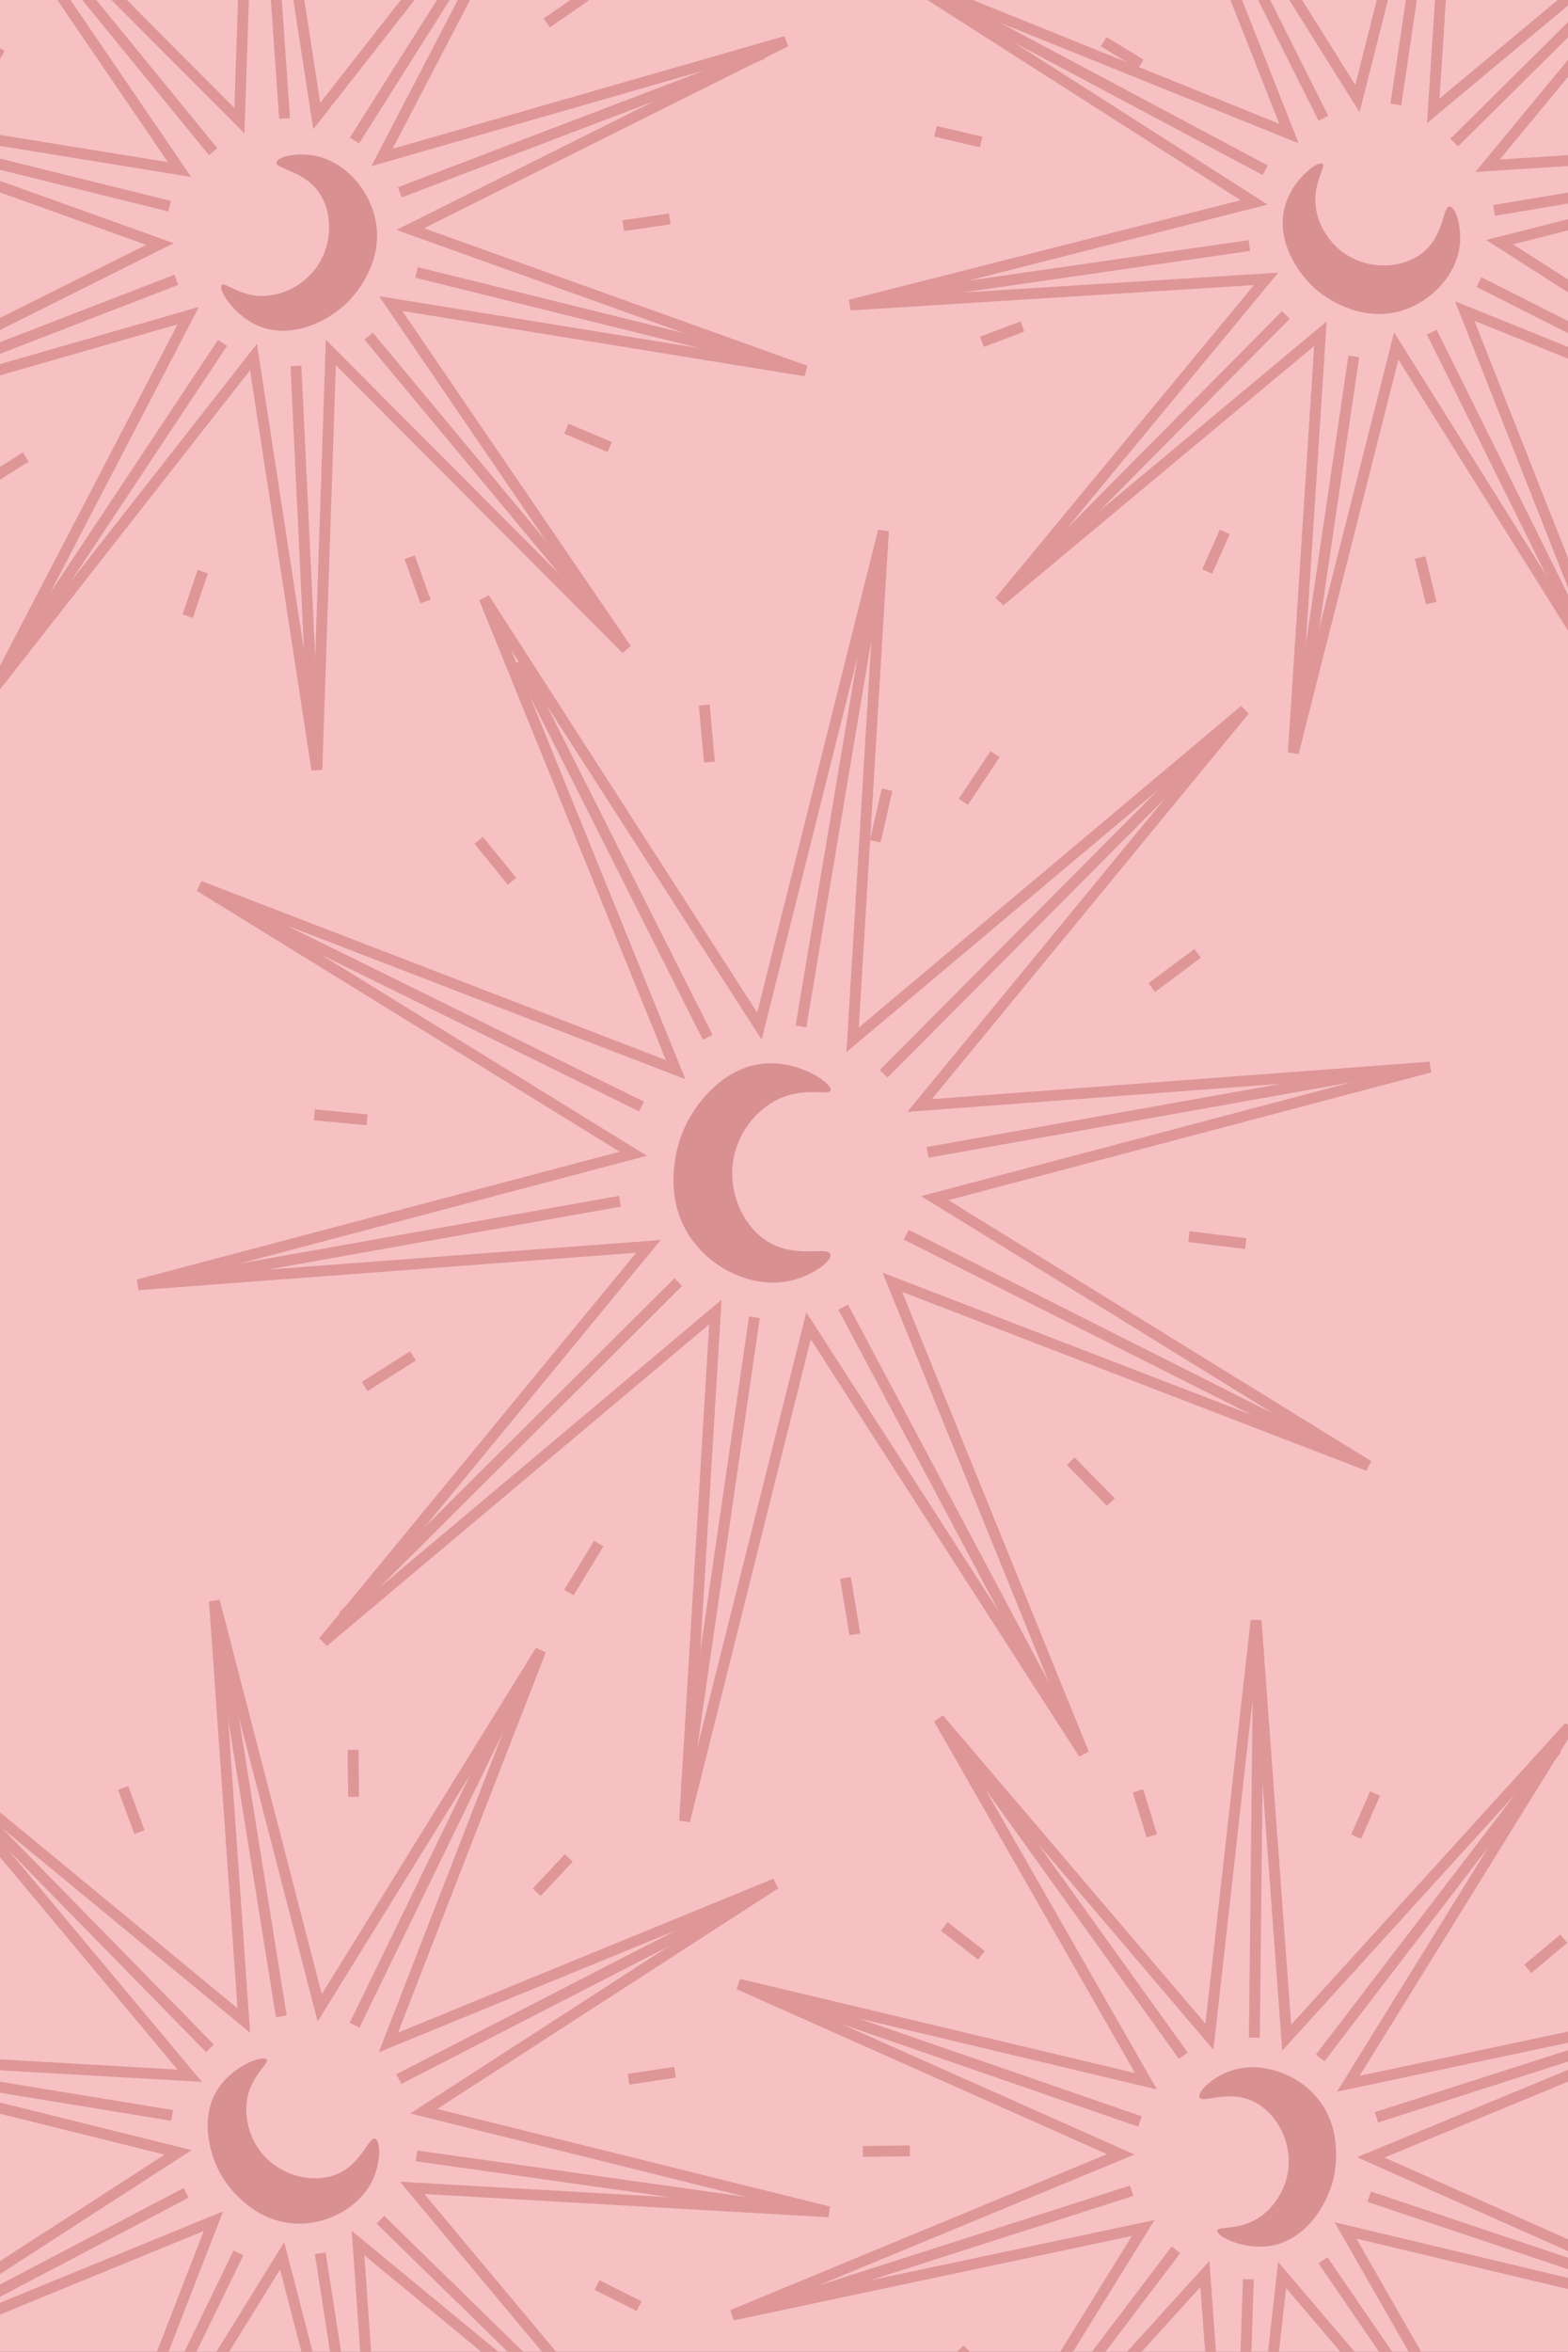<?xml version="1.0" encoding="UTF-8"?>
<svg xmlns="http://www.w3.org/2000/svg" viewBox="0 0 577 865">
  <rect x="0" y="0" width="577" height="865" fill="#333333" stroke="none"/>
  <defs>
    <style>
      .cls-1, .cls-2 {
        stroke-width: 0px;
      }

      .cls-1, .cls-3 {
        fill: #f7c1c4;
      }

      .cls-2 {
        fill: #d89091;
      }

      .cls-4 {
        fill: none;
        stroke: #de9697;
      }

      .cls-4, .cls-3 {
        stroke-width: 4px;
      }

      .cls-3 {
        stroke: #fff;
      }
    </style>
  </defs>
  <g id="_Слой_1" data-name=" Слой 1">
    <line class="cls-3" x1="242.37" y1="305.97" x2="245.59" y2="322.3"/>
    <line class="cls-3" x1="324.92" y1="305.52" x2="322.47" y2="321.98"/>
    <line class="cls-3" x1="394.3" y1="355.43" x2="381.15" y2="365.63"/>
    <line class="cls-3" x1="393.76" y1="516.02" x2="380.24" y2="506.3"/>
    <line class="cls-3" x1="174.31" y1="516.48" x2="185.89" y2="504.52"/>
    <line class="cls-4" x1="146.83" y1="435.91" x2="163.46" y2="436.34"/>
    <line class="cls-3" x1="172.37" y1="355.46" x2="185.13" y2="366.14"/>
  </g>
  <g id="_Слой_2" data-name="Слой 2">
    <rect class="cls-1" width="577" height="867.92"/>
    <g>
      <line class="cls-4" x1="-5.13" y1="177.33" x2="9.48" y2="168.09"/>
      <line class="cls-4" x1="-14.13" y1="11.58" x2=".69" y2="20.5"/>
      <line class="cls-4" x1="215.41" y1="-1.38" x2="201.18" y2="8.44"/>
      <line class="cls-4" x1="246.45" y1="80.5" x2="229.34" y2="83"/>
      <line class="cls-4" x1="224.36" y1="164.41" x2="208.43" y2="157.67"/>
      <line class="cls-4" x1="156.58" y1="221.23" x2="150.76" y2="204.95"/>
      <line class="cls-4" x1="69.06" y1="226.62" x2="74.62" y2="210.25"/>
      <path class="cls-2" d="M81.51,104.87c1.11-1.42,6.66,4.23,15.55,3.99,7.3-.2,16.06-4.35,20.77-12.7,4.74-8.39,4.16-18.85-.51-25.48-5.68-8.05-15.97-8.44-15.58-10.98.33-2.16,8.09-3.88,15.16-2.19,10.17,2.44,18.73,11.93,21.16,22.83,3.79,16.94-8.92,29.62-10.35,31.01-7.17,6.92-19.73,13.03-31.18,9.05-10.11-3.51-16.33-13.83-15.01-15.54Z"/>
      <polygon class="cls-4" points="58.87 89.75 -86.58 37.6 66.07 62.36 -20.66 -64.72 88.1 44.38 93.23 -109.09 116.55 42.69 211.58 -78.56 140.57 57.92 289.19 15.21 150.96 84.26 289.7 134 296.41 136.4 143.77 111.65 230.49 238.73 121.74 129.62 116.6 283.1 93.28 131.32 -1.75 252.57 69.27 116.09 -79.35 158.8 58.87 89.75"/>
      <line class="cls-4" x1="153.27" y1="100.2" x2="289.7" y2="134"/>
      <line class="cls-4" x1="-73.99" y1="42.05" x2="62.44" y2="75.85"/>
      <line class="cls-4" x1="-68.15" y1="154.35" x2="64.9" y2="102.9"/>
      <line class="cls-4" x1="2.25" y1="246.11" x2="81.87" y2="126.13"/>
      <line class="cls-4" x1="-11.8" y1="-54.68" x2="78.44" y2="55.8"/>
      <line class="cls-4" x1="94.78" y1="-99.04" x2="104.72" y2="43.58"/>
      <line class="cls-4" x1="280.71" y1="19.83" x2="147.12" y2="70.74"/>
      <line class="cls-4" x1="206.87" y1="-69.15" x2="130.45" y2="51.67"/>
      <line class="cls-4" x1="227.09" y1="233.55" x2="135.67" y2="123.64"/>
      <line class="cls-4" x1="114.93" y1="261.42" x2="108.91" y2="134.6"/>
    </g>
    <line class="cls-4" x1="526.7" y1="221.82" x2="522.57" y2="205.06"/>
    <line class="cls-4" x1="444.23" y1="210.19" x2="450.69" y2="195.63"/>
    <line class="cls-4" x1="406.13" y1="15.32" x2="419.76" y2="23.64"/>
    <line class="cls-4" x1="344.25" y1="48.28" x2="361.06" y2="52.24"/>
    <path class="cls-2" d="M486.64,60.21c1.52.96-3.57,7.03-2.48,15.84.9,7.24,5.87,15.54,14.61,19.42,8.79,3.9,19.13,2.33,25.28-2.96,7.46-6.41,6.86-16.69,9.42-16.54,2.18.12,4.64,7.67,3.63,14.86-1.45,10.35-10.06,19.76-20.66,23.23-16.47,5.39-30.3-6.02-31.82-7.31-7.57-6.46-14.84-18.36-11.99-30.12,2.52-10.38,12.18-17.56,14-16.41Z"/>
    <polygon class="cls-4" points="499.51 36.25 537.38 -113.34 527.42 40.77 645.43 -57.64 547.41 60.94 700.46 51.32 551.82 89.07 681.47 171.89 538.99 114.4 595.71 258.04 513.8 127.26 477.67 269.95 475.93 276.85 485.89 122.74 367.88 221.14 465.9 102.56 312.85 112.19 461.49 74.44 331.84 -8.39 474.32 49.11 417.6 -94.53 499.51 36.25"/>
    <line class="cls-4" x1="498.18" y1="131.09" x2="477.67" y2="269.95"/>
    <line class="cls-4" x1="534.17" y1="-100.41" x2="513.66" y2="38.45"/>
    <line class="cls-4" x1="423.1" y1="-83.83" x2="487.01" y2="43.5"/>
    <line class="cls-4" x1="338.64" y1="-5.03" x2="465.55" y2="62.6"/>
    <line class="cls-4" x1="636.29" y1="-47.87" x2="535.13" y2="52.44"/>
    <line class="cls-4" x1="690.62" y1="53.82" x2="549.8" y2="77.39"/>
    <line class="cls-4" x1="590.3" y1="250.06" x2="526.87" y2="122.15"/>
    <line class="cls-4" x1="671.66" y1="168.11" x2="544.23" y2="103.74"/>
    <line class="cls-4" x1="372.7" y1="217.27" x2="473.19" y2="115.85"/>
    <line class="cls-4" x1="334.24" y1="108.45" x2="459.72" y2="90.3"/>
    <line class="cls-4" x1="361.33" y1="125.72" x2="376.24" y2="120.1"/>
    <g>
      <line class="cls-4" x1="366.18" y1="277.36" x2="354.49" y2="294.89"/>
      <line class="cls-4" x1="440.7" y1="350.64" x2="423.8" y2="363.24"/>
      <line class="cls-4" x1="458.43" y1="457.39" x2="437.51" y2="454.82"/>
      <line class="cls-4" x1="408.78" y1="552.44" x2="394.01" y2="537.42"/>
      <line class="cls-4" x1="314.57" y1="601.09" x2="311.11" y2="580.3"/>
      <line class="cls-4" x1="209.36" y1="585.7" x2="220.33" y2="567.71"/>
      <line class="cls-4" x1="134.18" y1="509.95" x2="151.99" y2="498.68"/>
      <line class="cls-4" x1="115.7" y1="410.01" x2="135.05" y2="411.86"/>
      <line class="cls-4" x1="326.44" y1="290.45" x2="322.09" y2="309.44"/>
      <line class="cls-4" x1="259.15" y1="259.3" x2="261.07" y2="280.28"/>
      <path class="cls-2" d="M305.68,401c-.52,2.13-9.52-1.41-19.29,3.27-8.03,3.84-15.71,12.81-16.81,24.44-1.11,11.69,4.72,23.04,13.21,28.1,10.31,6.15,21.97,1.47,22.79,4.49.7,2.57-7.08,8.34-15.78,9.96-12.53,2.33-26.76-3.98-34.88-14.91-12.62-16.98-4.77-37.4-3.86-39.65,4.54-11.26,15.5-24.29,30.21-25.54,12.99-1.11,25.04,7.29,24.42,9.85Z"/>
      <polygon class="cls-4" points="338.39 406.6 526.16 392.48 343.97 440.66 503.55 539.09 328.37 471.6 398.8 644.98 297.53 487.6 251.91 669.71 263.25 482.56 119 603.84 238.61 458.4 59.49 471.87 50.84 472.52 233.03 424.34 73.45 325.91 248.63 393.4 178.2 220.02 279.47 377.4 325.09 195.29 313.75 382.44 458 261.16 338.39 406.6"/>
      <line class="cls-4" x1="228.13" y1="441.8" x2="59.49" y2="471.87"/>
      <line class="cls-4" x1="509.95" y1="393.77" x2="341.32" y2="423.84"/>
      <line class="cls-4" x1="447.74" y1="271.67" x2="325.16" y2="394.95"/>
      <line class="cls-4" x1="323.84" y1="204.47" x2="294.74" y2="377.52"/>
      <line class="cls-4" x1="488.71" y1="532.3" x2="333.45" y2="454.1"/>
      <line class="cls-4" x1="392.09" y1="634.55" x2="310.27" y2="480.74"/>
      <line class="cls-4" x1="126.15" y1="594.49" x2="249.59" y2="471.54"/>
      <line class="cls-4" x1="252.49" y1="656.9" x2="277.61" y2="484.49"/>
      <line class="cls-4" x1="79.8" y1="329.99" x2="236.09" y2="406.98"/>
      <line class="cls-4" x1="190.82" y1="243.32" x2="260.43" y2="381.5"/>
      <line class="cls-4" x1="176.15" y1="309.06" x2="188.42" y2="324.13"/>
    </g>
    <g>
      <line class="cls-4" x1="45.32" y1="657.6" x2="51.31" y2="673.82"/>
      <line class="cls-4" x1="129.92" y1="643.55" x2="130.12" y2="660.84"/>
      <line class="cls-4" x1="209.3" y1="683.33" x2="197.5" y2="695.97"/>
      <line class="cls-4" x1="248.39" y1="762.16" x2="231.29" y2="764.71"/>
      <line class="cls-4" x1="235.17" y1="848.16" x2="219.71" y2="840.42"/>
      <path class="cls-2" d="M98.13,757.44c1.16,1.38-5.53,5.63-7.14,14.37-1.33,7.18.91,16.61,8.09,22.95,7.22,6.38,17.57,7.99,25.02,4.81,9.06-3.87,11.59-13.86,13.99-12.95,2.04.78,2.11,8.73-1.01,15.28-4.5,9.44-15.57,15.83-26.73,15.94-17.36.17-27.12-14.89-28.17-16.58-5.28-8.45-8.63-22.01-2.36-32.38,5.54-9.15,16.93-13.09,18.32-11.44Z"/>
      <polygon class="cls-4" points="117.65 738.45 198.95 607.05 142.93 751.19 285.29 692.84 155.93 776.48 304.96 813.48 151.66 804.67 250.45 922.87 131.76 824.98 142.56 979.24 103.83 829.66 26.27 954.99 22.52 961.05 78.54 816.92 -63.82 875.26 65.55 791.62 -83.49 754.63 69.82 763.44 -28.97 645.23 89.72 743.12 78.91 588.87 117.65 738.45"/>
      <line class="cls-4" x1="87.76" y1="828.6" x2="26.27" y2="954.99"/>
      <line class="cls-4" x1="191.97" y1="618.43" x2="130.49" y2="744.83"/>
      <line class="cls-4" x1="80.93" y1="600.75" x2="103.52" y2="741.6"/>
      <line class="cls-4" x1="-23.49" y1="650.49" x2="77.27" y2="753.36"/>
      <line class="cls-4" x1="273.63" y1="699.42" x2="146.77" y2="764.66"/>
      <line class="cls-4" x1="294.81" y1="812.89" x2="153.25" y2="792.9"/>
      <line class="cls-4" x1="139.81" y1="969.98" x2="117.85" y2="828.72"/>
      <line class="cls-4" x1="242.22" y1="916.3" x2="139.97" y2="816.38"/>
      <line class="cls-4" x1="-58.05" y1="873.01" x2="68.49" y2="806.5"/>
      <line class="cls-4" x1="-61.94" y1="757.51" x2="63.35" y2="778.04"/>
    </g>
    <g>
      <line class="cls-4" x1="343.62" y1="876.14" x2="355.98" y2="864.04"/>
      <line class="cls-4" x1="317.51" y1="791.27" x2="334.8" y2="791.07"/>
      <line class="cls-4" x1="347.47" y1="708.54" x2="361.14" y2="719.14"/>
      <line class="cls-4" x1="418.76" y1="658.66" x2="423.85" y2="675.19"/>
      <line class="cls-4" x1="506.01" y1="659.65" x2="499.06" y2="675.49"/>
      <line class="cls-4" x1="575.44" y1="713.02" x2="562.2" y2="724.14"/>
      <path class="cls-2" d="M447.9,820.41c.19-1.79,7.89.1,15.33-4.77,6.11-4,11.37-12.14,11-21.71-.38-9.63-6.36-18.22-13.82-21.41-9.06-3.87-18.03,1.21-19.03-1.16-.85-2.01,4.85-7.56,11.75-9.83,9.94-3.27,22.2.31,30,8.31,12.12,12.42,7.98,29.89,7.48,31.82-2.46,9.66-9.95,21.45-21.77,24.08-10.44,2.32-21.16-3.19-20.93-5.33Z"/>
      <polygon class="cls-4" points="420.69 819.43 269.53 851.47 412.42 792.34 271.87 729.77 421.72 765.47 345.47 632.19 445.05 749.08 462.21 595.99 473.48 749.43 577.51 635.01 496.16 766.38 640.35 735.82 647.32 734.34 504.43 793.46 644.98 856.04 495.13 820.33 571.39 953.62 471.8 836.73 454.64 989.82 443.37 836.38 339.35 950.8 420.69 819.43"/>
      <line class="cls-4" x1="506.5" y1="778.73" x2="640.35" y2="735.82"/>
      <line class="cls-4" x1="282.58" y1="848.64" x2="416.42" y2="805.73"/>
      <line class="cls-4" x1="346.54" y1="941.13" x2="432.73" y2="827.46"/>
      <line class="cls-4" x1="454.65" y1="982.22" x2="459.37" y2="838.3"/>
      <line class="cls-4" x1="284.68" y1="733.66" x2="419.51" y2="780.26"/>
      <line class="cls-4" x1="352.06" y1="639.93" x2="435.44" y2="756.06"/>
      <line class="cls-4" x1="572.72" y1="643.4" x2="485.8" y2="756.89"/>
      <line class="cls-4" x1="463.14" y1="606.48" x2="461.59" y2="749.43"/>
      <line class="cls-4" x1="639.37" y1="853.42" x2="503.84" y2="807.92"/>
      <line class="cls-4" x1="558.57" y1="936.05" x2="486.83" y2="831.31"/>
    </g>
  </g>
</svg>